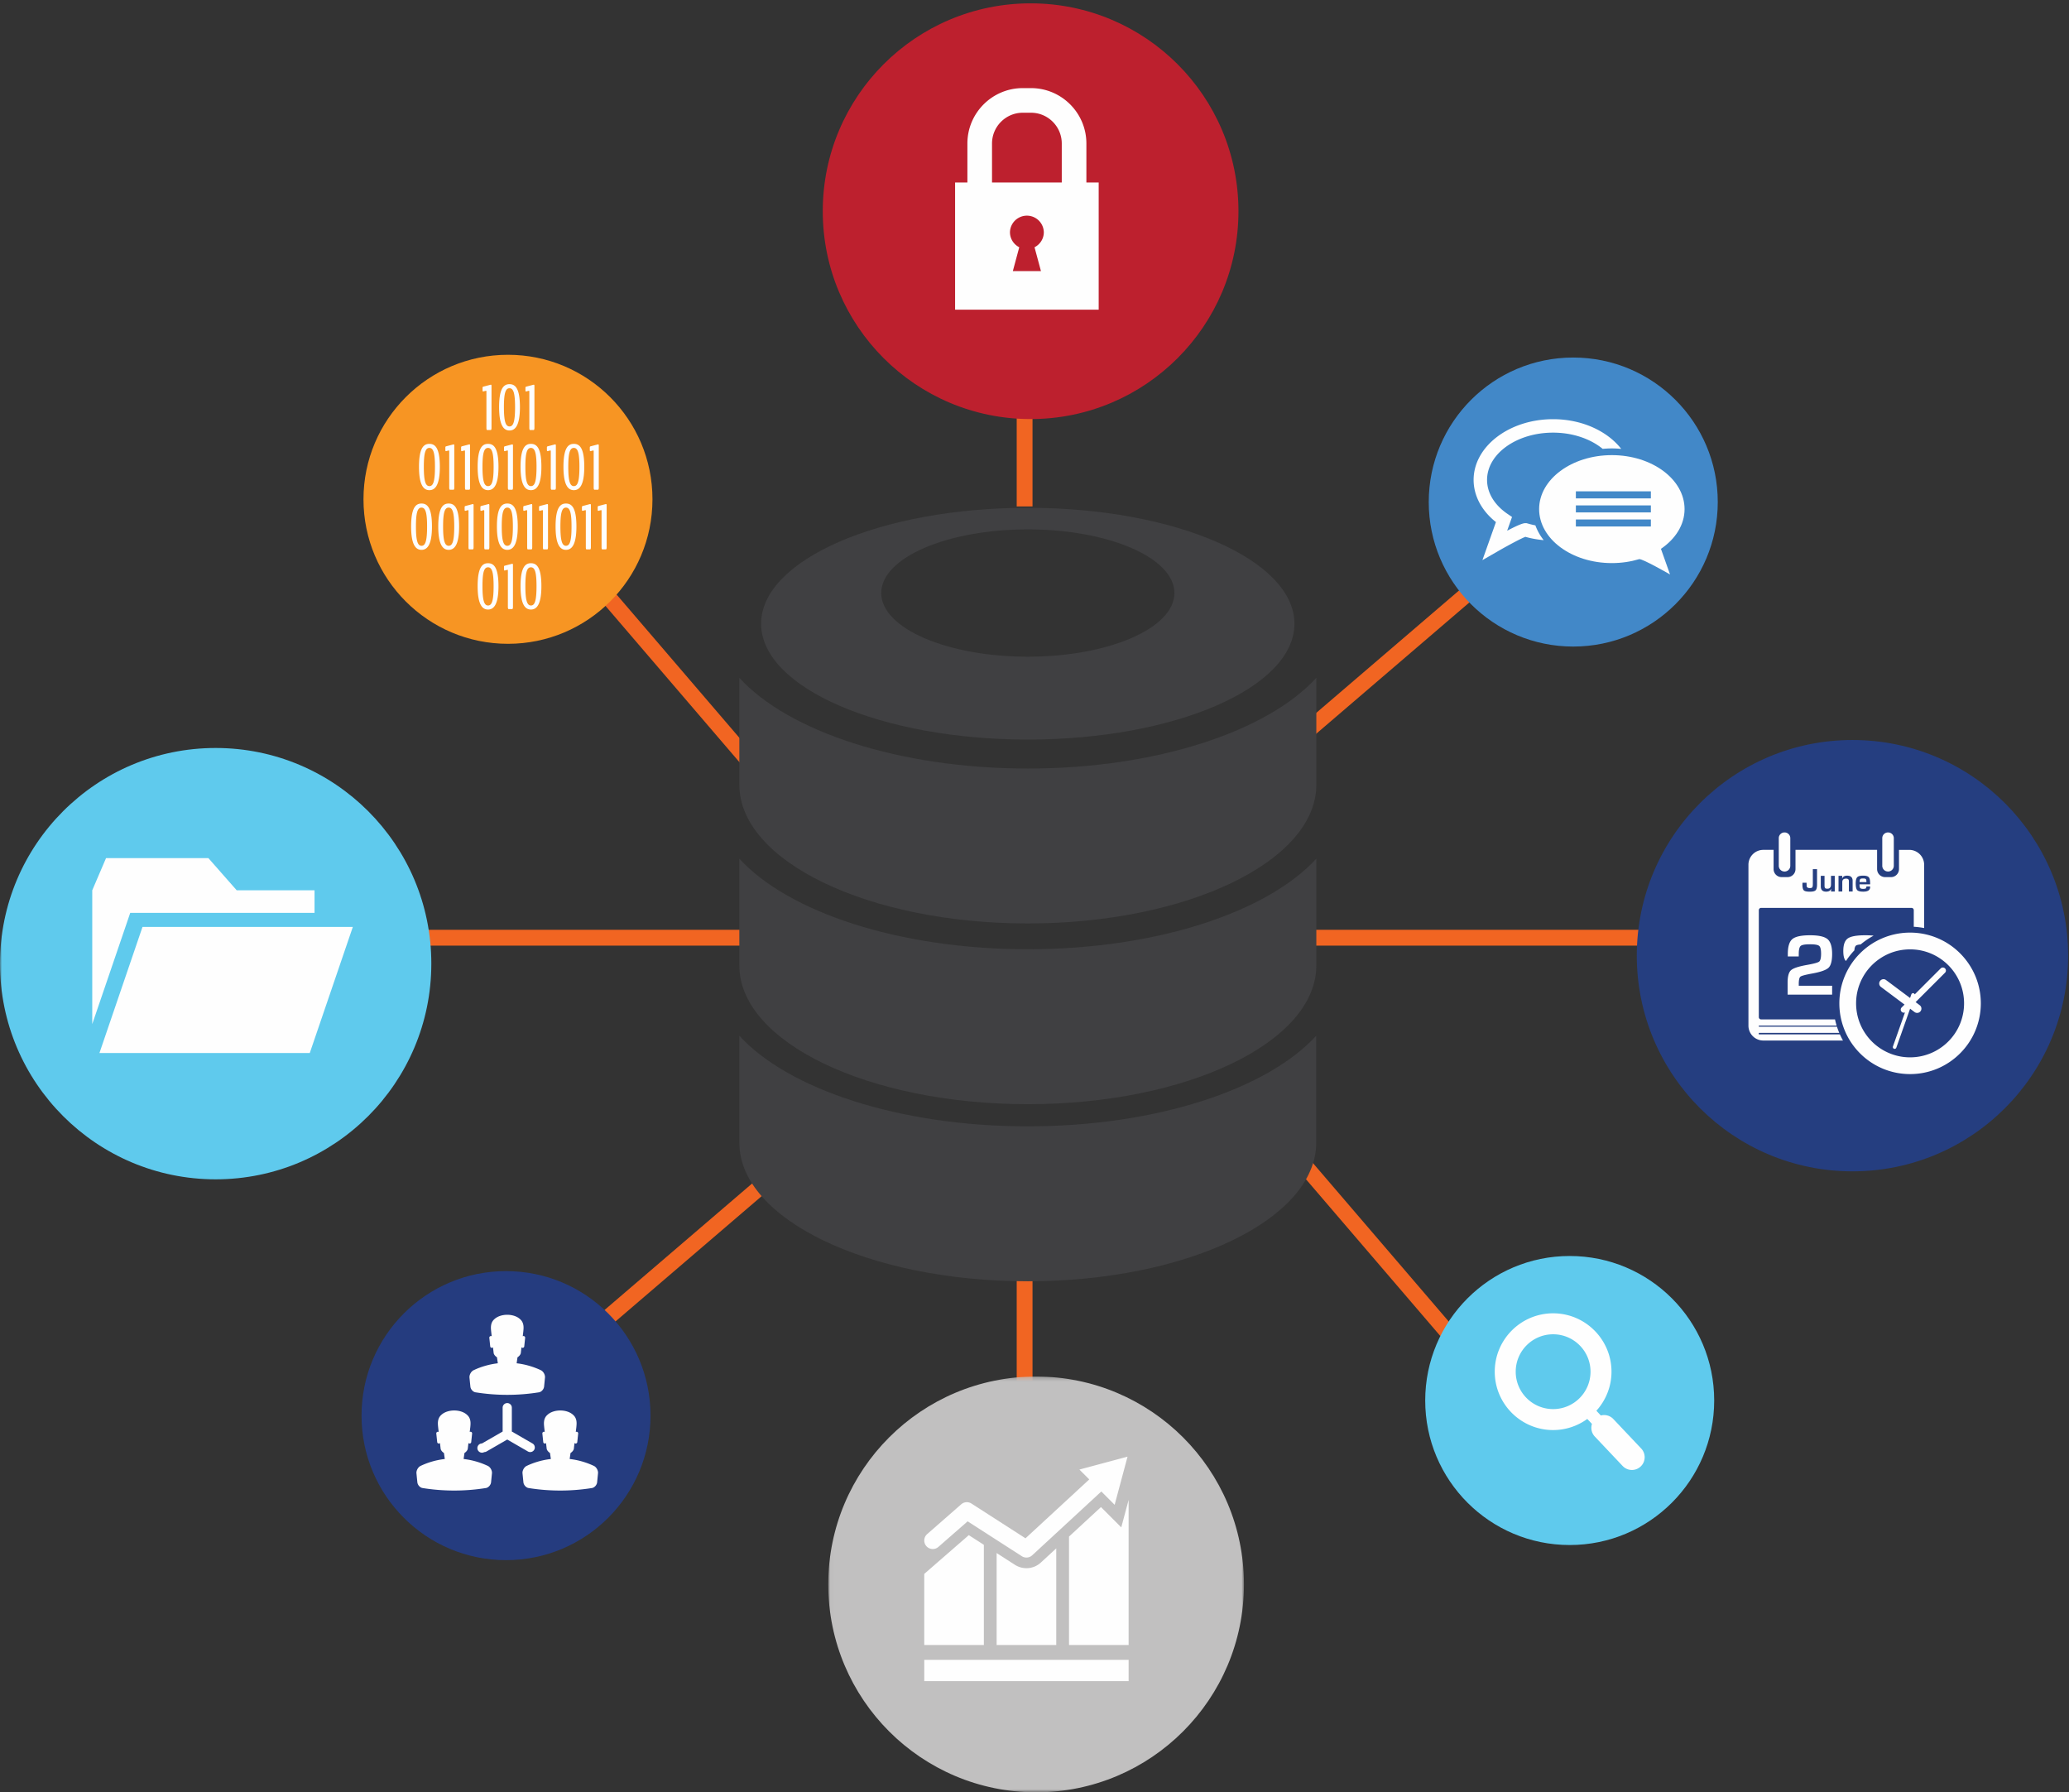 <?xml version="1.0" encoding="UTF-8"?> <svg xmlns="http://www.w3.org/2000/svg" xmlns:xlink="http://www.w3.org/1999/xlink" width="523" height="453" viewBox="0 0 523 453"><rect x="0" y="0" width="523" height="453" fill="#333333" stroke="none"/> <defs> <path id="a" d="M105.091 105.292H.012V.202h105.08v105.09z"></path> <path id="c" d="M0 453h522.78V.845H0z"></path> </defs> <g fill="none" fill-rule="evenodd"> <path stroke="#F16522" stroke-width="4" d="M259 94v34M259 315v34M418 237h-92M385 138l-70 60M195 199l-60-70M135 349l70-60M325 289l60 70M199 237h-92"></path> <g> <path fill="#404042" d="M192.394 157.647c0-16.175 30.19-29.3 67.42-29.3 37.23 0 67.392 13.125 67.392 29.3 0 16.15-30.162 29.27-67.392 29.27s-67.42-13.12-67.42-29.27zm67.42-23.847c-20.473 0-37.056 7.18-37.056 16.088 0 8.88 16.583 16.09 37.056 16.09 20.445 0 37.055-7.21 37.055-16.09 0-8.909-16.61-16.088-37.055-16.088zM332.713 261.775v27.02c0 19.352-32.644 35.04-72.9 35.04-40.281 0-72.926-15.688-72.926-35.04v-27.02c12.31 13.467 40.314 22.9 72.927 22.9 32.586 0 60.585-9.433 72.9-22.9"></path> <path fill="#404042" d="M332.74 171.316v27.021c0 19.347-32.67 35.062-72.926 35.062-40.283 0-72.926-15.715-72.926-35.062v-27.02c12.309 13.494 40.314 22.927 72.926 22.927 32.585 0 60.585-9.433 72.926-22.928"></path> <path fill="#404042" d="M332.74 217.022v26.99c0 19.38-32.67 35.066-72.926 35.066-40.283 0-72.926-15.685-72.926-35.066v-26.99c12.309 13.467 40.314 22.895 72.926 22.895 32.585 0 60.585-9.428 72.926-22.895"></path> <path fill="#BD202E" d="M313.057 53.378c0 29.014-23.52 52.539-52.54 52.539-29.017 0-52.54-23.525-52.54-52.539 0-29.02 23.523-52.533 52.54-52.533 29.02 0 52.54 23.513 52.54 52.533"></path> <g transform="translate(209.355 347.708)"> <mask id="b" fill="#fff"> <use xlink:href="#a"></use> </mask> <path fill="#C1C0C0" d="M105.091 52.734c0 29.034-23.52 52.558-52.54 52.558-29.016 0-52.539-23.524-52.539-52.558C.012 23.714 23.535.201 52.552.201c29.02 0 52.54 23.513 52.54 52.533" mask="url(#b)"></path> </g> <path fill="#4288C8" d="M434.216 126.89c0 20.174-16.362 36.524-36.537 36.524-20.172 0-36.522-16.35-36.522-36.524 0-20.172 16.35-36.525 36.522-36.525 20.175 0 36.537 16.353 36.537 36.525"></path> <path fill="#F79523" d="M164.93 126.196c0 20.173-16.351 36.524-36.525 36.524-20.173 0-36.523-16.35-36.523-36.524 0-20.172 16.35-36.525 36.523-36.525 20.174 0 36.526 16.353 36.526 36.525"></path> <path fill="#FEFEFE" d="M122.96 108.154V98.98c0-.162-.047-.233-.11-.216 0 0-.685.176-.695.176-.111.012-.174-.05-.174-.305v-.612c0-.208.076-.276.184-.3l1.82-.474a.323.323 0 0 1 .102-.017c.102 0 .157.071.157.337v10.585c0 .345-.077.535-.192.535h-.909c-.11 0-.183-.19-.183-.535M130.197 102.895c0-3.463-.388-4.77-1.41-4.77-1.022 0-1.407 1.317-1.407 4.77 0 3.561.417 4.886 1.415 4.886.996 0 1.402-1.3 1.402-4.886m-4.034 0c0-4.8 1.203-5.799 2.624-5.799 1.43 0 2.639.974 2.639 5.799 0 4.7-1.21 5.907-2.639 5.907-1.421 0-2.624-1.207-2.624-5.907M133.805 108.154V98.98c0-.162-.05-.233-.112-.216 0 0-.686.176-.694.176-.114.012-.176-.05-.176-.305v-.612c0-.208.08-.276.184-.3l1.819-.474a.345.345 0 0 1 .102-.017c.106 0 .165.071.165.337v10.585c0 .345-.083.535-.192.535h-.912c-.112 0-.184-.19-.184-.535M109.95 117.98c0-3.462-.392-4.772-1.411-4.772-1.021 0-1.403 1.318-1.403 4.772 0 3.56.411 4.885 1.411 4.885.998 0 1.403-1.299 1.403-4.885m-4.037 0c0-4.802 1.204-5.797 2.626-5.797 1.428 0 2.642.97 2.642 5.797 0 4.703-1.214 5.906-2.642 5.906-1.422 0-2.626-1.203-2.626-5.906M113.557 123.24v-9.174c0-.16-.045-.235-.109-.218 0 0-.688.176-.696.176-.11.015-.173-.049-.173-.305v-.612c0-.208.076-.27.181-.3l1.818-.474c.04-.008.073-.016.108-.016.1 0 .153.073.153.337v10.586c0 .344-.077.535-.188.535h-.909c-.112 0-.185-.191-.185-.535M117.539 123.24v-9.174c0-.16-.047-.235-.113-.218l-.69.176c-.11.015-.177-.049-.177-.305v-.612c0-.208.081-.27.181-.3l1.82-.474c.04-.008.07-.016.106-.016.104 0 .157.073.157.337v10.586c0 .344-.08.535-.192.535h-.909c-.111 0-.183-.191-.183-.535M124.776 117.98c0-3.462-.388-4.772-1.41-4.772-1.02 0-1.404 1.318-1.404 4.772 0 3.56.414 4.885 1.41 4.885 1 0 1.404-1.299 1.404-4.885m-4.036 0c0-4.802 1.208-5.797 2.626-5.797 1.427 0 2.639.97 2.639 5.797 0 4.703-1.212 5.906-2.639 5.906-1.418 0-2.626-1.203-2.626-5.906M128.384 123.24v-9.174c0-.16-.046-.235-.109-.218 0 0-.69.176-.698.176-.111.015-.176-.049-.176-.305v-.612c0-.208.083-.27.185-.3l1.82-.474c.04-.008.074-.016.103-.016.104 0 .162.073.162.337v10.586c0 .344-.083.535-.191.535h-.914c-.107 0-.182-.191-.182-.535M135.621 117.98c0-3.462-.39-4.772-1.412-4.772-1.02 0-1.403 1.318-1.403 4.772 0 3.56.414 4.885 1.41 4.885 1 0 1.405-1.299 1.405-4.885m-4.035 0c0-4.802 1.202-5.797 2.623-5.797 1.43 0 2.644.97 2.644 5.797 0 4.703-1.215 5.906-2.644 5.906-1.421 0-2.623-1.203-2.623-5.906M139.227 123.24v-9.174c0-.16-.045-.235-.11-.218l-.694.176c-.113.015-.177-.049-.177-.305v-.612c0-.208.081-.27.181-.3l1.821-.474c.043-.008.071-.016.107-.016.102 0 .155.073.155.337v10.586c0 .344-.077.535-.191.535h-.91c-.111 0-.182-.191-.182-.535M146.466 117.98c0-3.462-.389-4.772-1.409-4.772-1.025 0-1.408 1.318-1.408 4.772 0 3.56.416 4.885 1.41 4.885 1.002 0 1.407-1.299 1.407-4.885m-4.035 0c0-4.802 1.202-5.797 2.626-5.797 1.426 0 2.637.97 2.637 5.797 0 4.703-1.21 5.906-2.637 5.906-1.424 0-2.626-1.203-2.626-5.906M150.071 123.24v-9.174c0-.16-.046-.235-.109-.218 0 0-.685.176-.695.176-.112.015-.178-.049-.178-.305v-.612c0-.208.082-.27.188-.3l1.819-.474a.508.508 0 0 1 .1-.016c.104 0 .164.073.164.337v10.586c0 .344-.083.535-.19.535h-.912c-.112 0-.187-.191-.187-.535M107.958 133.066c0-3.462-.388-4.772-1.409-4.772-1.022 0-1.407 1.315-1.407 4.772 0 3.558.417 4.883 1.415 4.883.996 0 1.401-1.3 1.401-4.883m-4.035 0c0-4.804 1.204-5.8 2.626-5.8 1.429 0 2.642.972 2.642 5.8 0 4.703-1.213 5.904-2.642 5.904-1.422 0-2.626-1.2-2.626-5.904M114.821 133.066c0-3.462-.39-4.772-1.411-4.772-1.02 0-1.405 1.315-1.405 4.772 0 3.558.414 4.883 1.413 4.883.997 0 1.403-1.3 1.403-4.883m-4.038 0c0-4.804 1.205-5.8 2.627-5.8 1.43 0 2.642.972 2.642 5.8 0 4.703-1.213 5.904-2.642 5.904-1.422 0-2.627-1.2-2.627-5.904M118.428 138.324v-9.176c0-.159-.046-.233-.11-.216 0 0-.688.176-.697.176-.11.015-.173-.05-.173-.305v-.612c0-.208.08-.27.182-.299l1.818-.476c.044-.006.071-.015.107-.015.101 0 .156.071.156.337v10.586c0 .345-.08.536-.192.536h-.908c-.112 0-.183-.191-.183-.536M122.412 138.324v-9.176c0-.159-.05-.233-.114-.216 0 0-.685.176-.693.176-.11.015-.172-.05-.172-.305v-.612c0-.208.078-.27.18-.299l1.819-.476c.041-.006.072-.015.105-.015.103 0 .16.071.16.337v10.586c0 .345-.081.536-.193.536h-.91c-.11 0-.182-.191-.182-.536M129.647 133.066c0-3.462-.39-4.772-1.41-4.772s-1.406 1.315-1.406 4.772c0 3.558.415 4.883 1.412 4.883 1 0 1.404-1.3 1.404-4.883m-4.037 0c0-4.804 1.207-5.8 2.626-5.8 1.43 0 2.641.972 2.641 5.8 0 4.703-1.21 5.904-2.64 5.904-1.42 0-2.627-1.2-2.627-5.904M133.255 138.324v-9.176c0-.159-.045-.233-.111-.216 0 0-.689.176-.697.176-.112.015-.176-.05-.176-.305v-.612c0-.208.083-.27.184-.299l1.82-.476c.04-.006.073-.015.104-.015.106 0 .161.071.161.337v10.586c0 .345-.083.536-.192.536h-.912c-.108 0-.181-.191-.181-.536M137.237 138.324v-9.176c0-.159-.05-.233-.113-.216 0 0-.685.176-.693.176-.113.015-.175-.05-.175-.305v-.612c0-.208.083-.27.183-.299l1.82-.476c.037-.006.074-.015.101-.015.107 0 .164.071.164.337v10.586c0 .345-.083.536-.19.536h-.914c-.108 0-.183-.191-.183-.536M144.472 133.066c0-3.462-.39-4.772-1.41-4.772-1.021 0-1.403 1.315-1.403 4.772 0 3.558.412 4.883 1.41 4.883.999 0 1.403-1.3 1.403-4.883m-4.033 0c0-4.804 1.201-5.8 2.623-5.8 1.43 0 2.644.972 2.644 5.8 0 4.703-1.214 5.904-2.644 5.904-1.422 0-2.623-1.2-2.623-5.904M148.083 138.324v-9.176c0-.159-.047-.233-.11-.216 0 0-.69.176-.697.176-.111.015-.175-.05-.175-.305v-.612c0-.208.08-.27.181-.299l1.818-.476c.044-.006.071-.015.11-.015.102 0 .153.071.153.337v10.586c0 .345-.08.536-.192.536h-.908c-.11 0-.18-.191-.18-.536M152.063 138.324v-9.176c0-.159-.049-.233-.113-.216 0 0-.685.176-.694.176-.109.015-.172-.05-.172-.305v-.612c0-.208.08-.27.18-.299l1.82-.476c.042-.006.072-.015.104-.015.107 0 .16.071.16.337v10.586c0 .345-.08.536-.192.536h-.91c-.11 0-.183-.191-.183-.536M124.773 148.15c0-3.462-.388-4.77-1.409-4.77-1.02 0-1.405 1.315-1.405 4.77 0 3.558.413 4.886 1.41 4.886 1 0 1.404-1.303 1.404-4.886m-4.036 0c0-4.804 1.206-5.8 2.627-5.8 1.426 0 2.639.97 2.639 5.8 0 4.703-1.213 5.907-2.639 5.907-1.421 0-2.627-1.204-2.627-5.907M128.382 153.408v-9.175c0-.157-.048-.232-.11-.217 0 0-.689.176-.697.176-.11.018-.174-.046-.174-.302v-.614c0-.21.08-.273.182-.298l1.82-.473c.043-.012.07-.02.106-.02.102 0 .157.071.157.337v10.586c0 .345-.08.537-.192.537h-.909c-.112 0-.183-.192-.183-.537M135.619 148.15c0-3.462-.388-4.77-1.413-4.77-1.02 0-1.402 1.315-1.402 4.77 0 3.558.415 4.886 1.412 4.886 1 0 1.403-1.303 1.403-4.886m-4.036 0c0-4.804 1.204-5.8 2.623-5.8 1.43 0 2.646.97 2.646 5.8 0 4.703-1.216 5.907-2.646 5.907-1.42 0-2.623-1.204-2.623-5.907"></path> <path fill="#5FCAED" d="M433.313 353.972c0 20.173-16.351 36.524-36.526 36.524-20.173 0-36.523-16.351-36.523-36.524 0-20.172 16.35-36.526 36.523-36.526 20.175 0 36.526 16.354 36.526 36.526"></path> <path fill="#253C7F" d="M164.436 357.792c0 20.173-16.351 36.524-36.527 36.524-20.172 0-36.522-16.35-36.522-36.524 0-20.172 16.35-36.525 36.522-36.525 20.176 0 36.527 16.353 36.527 36.525"></path> <path fill="#253E80" d="M522.779 241.539c0 30.103-24.407 54.51-54.516 54.51-30.108 0-54.515-24.407-54.515-54.51 0-30.104 24.407-54.51 54.515-54.51 30.11 0 54.516 24.406 54.516 54.51"></path> <path fill="#FEFEFE" d="M386.176 132.31l-.31-.082h-.252c-.338 0-1.027 0-4.639 1.909l1.234-3.475-1.086-.74c-3.368-2.288-5.224-5.352-5.224-8.63 0-6.588 7.483-11.946 16.68-11.946 5.004 0 9.487 1.592 12.548 4.099.762-.068 1.53-.11 2.314-.11.803 0 1.592.043 2.371.116-3.51-4.486-9.91-7.505-17.233-7.505-11.071 0-20.08 6.884-20.08 15.346 0 3.994 2.041 7.817 5.643 10.66l-3.417 9.618 3.99-2.293c2.607-1.497 5.801-3.2 6.875-3.598 1.492.427 3.04.697 4.621.838a13.581 13.581 0 0 1-2.098-3.732 21.592 21.592 0 0 1-1.937-.475"></path> <mask id="d" fill="#fff"> <use xlink:href="#c"></use> </mask> <path fill="#FEFEFE" d="M398.345 125.96h18.961v-1.776h-18.96v1.776zm0 3.549h18.961v-1.776h-18.96v1.776zm0 3.562h18.961v-1.78h-18.96v1.78zm27.476-4.398c0-7.526-8.222-13.64-18.38-13.64-10.152 0-18.383 6.114-18.383 13.64 0 7.537 8.23 13.645 18.383 13.645 2.442 0 4.767-.354 6.899-.993.708-.222 7.81 3.865 7.81 3.865l-2.299-6.474c3.662-2.492 5.97-6.062 5.97-10.043z" mask="url(#d)"></path> <path fill="#5FCAED" d="M109.03 243.558c0 30.104-24.406 54.51-54.515 54.51C24.407 298.069 0 273.663 0 243.559s24.407-54.51 54.515-54.51c30.11 0 54.516 24.406 54.516 54.51" mask="url(#d)"></path> <path fill="#FEFEFE" d="M89.186 234.283L78.305 266.14H25.139l10.88-31.857z" mask="url(#d)"></path> <path fill="#FEFEFE" d="M32.306 232.524l.612-1.8h46.591v-5.706H59.834l-7.157-8.135H26.805l-3.487 8.135v33.818zM283.43 386.035l-5.13-5.132-8.074 7.458v27.407h15.066v-36.67zM256.548 395.496l-4.62-2.971v23.244h15.068V391.34l-3.888 3.585a5.352 5.352 0 0 1-3.649 1.424 5.403 5.403 0 0 1-2.91-.854M248.701 390.449l-3.813-2.45-11.257 9.798v17.97h15.07zM233.632 424.893h51.662v-5.383h-51.662z" mask="url(#d)"></path> <path fill="#FEFEFE" d="M237.202 390.977l7.397-6.468 13.696 8.812a2.158 2.158 0 0 0 2.627-.23l17.469-16.128 3.368 3.37 3.262-12.174-12.171 3.263 2.494 2.495-16.12 14.88-13.661-8.786a2.167 2.167 0 0 0-2.587.193l-8.61 7.533a2.155 2.155 0 0 0-.2 3.038 2.154 2.154 0 0 0 3.036.202M263.13 68.515h-7.105l1.621-6.022c-1.387-.708-2.348-2.134-2.348-3.798a4.28 4.28 0 0 1 8.558 0c0 1.664-.959 3.09-2.348 3.798l1.622 6.022zm-12.368-32.243c0-4.29 3.49-7.78 7.778-7.78h2.072c4.29 0 7.78 3.49 7.78 7.78v9.851h-17.63v-9.85zm23.854 9.851v-9.85c0-7.722-6.284-14.003-14.004-14.003h-2.072c-7.718 0-14.002 6.28-14.002 14.002v9.851h-3.11v32.149h36.298V46.123h-3.11zM392.596 356.14c-5.22 0-9.454-4.232-9.454-9.452s4.234-9.454 9.454-9.454c5.22 0 9.455 4.233 9.455 9.454 0 5.22-4.235 9.453-9.455 9.453m22.258 9.951l-7.044-7.449a3.206 3.206 0 0 0-3.15-.887l-1.127-1.198c2.365-2.616 3.819-6.073 3.819-9.87 0-8.136-6.619-14.756-14.756-14.756-8.136 0-14.755 6.62-14.755 14.756s6.619 14.753 14.755 14.753a14.68 14.68 0 0 0 8.634-2.811l1.184 1.25c-.343 1.082-.121 2.31.716 3.192l7.041 7.449a3.233 3.233 0 0 0 2.345 1.006 3.22 3.22 0 0 0 2.338-5.435M470.184 240.949a17.836 17.836 0 0 0-5.234 12.642 17.84 17.84 0 0 0 5.234 12.642 17.834 17.834 0 0 0 12.643 5.237c4.94 0 9.41-2 12.641-5.237a17.837 17.837 0 0 0 5.242-12.642c0-4.936-2.007-9.406-5.242-12.642a17.83 17.83 0 0 0-12.64-5.237 17.854 17.854 0 0 0-12.644 5.237zm22.293 2.992a13.78 13.78 0 0 0-4.43-2.963 13.54 13.54 0 0 0-5.22-1.03c-1.848 0-3.612.362-5.216 1.03a13.844 13.844 0 0 0-4.433 2.963 13.747 13.747 0 0 0-2.96 4.43 13.606 13.606 0 0 0-1.035 5.22c0 1.847.368 3.613 1.034 5.218a13.658 13.658 0 0 0 7.394 7.391 13.535 13.535 0 0 0 5.216 1.037c1.853 0 3.613-.368 5.22-1.037a13.604 13.604 0 0 0 4.43-2.963 13.587 13.587 0 0 0 3.998-9.646c0-1.849-.37-3.612-1.035-5.22a13.676 13.676 0 0 0-2.963-4.43zm-20.687-21.006h-1.723c0-.378.052-.627.156-.74.107-.118.338-.168.694-.168.362 0 .597.043.708.138.108.1.165.296.165.616v.154zm-7.05-1.572h.942l-.031.666.018.005c.184-.473.596-.715 1.234-.715.938 0 1.404.436 1.404 1.305v2.695h-.946v-2.532l-.022-.278c-.048-.296-.274-.442-.693-.442-.638 0-.955.3-.955.905v2.347h-.95v-3.956zm-.954 0v3.956h-.948l.052-.677-.016-.005c-.184.485-.609.722-1.275.722-.893 0-1.345-.448-1.345-1.337v-2.659h.95v2.43c0 .332.048.554.14.662.091.105.288.157.585.157.606 0 .91-.36.91-1.088v-2.16h.947zm-4.477-1.696v3.905c0 .725-.12 1.206-.36 1.44-.234.237-.726.355-1.46.355-.784 0-1.29-.11-1.52-.337-.239-.231-.355-.733-.355-1.502l.016-.418h1.022c.012.21.023.366.023.47 0 .102.006.222.012.362.018.337.288.513.818.513.309 0 .513-.063.604-.19.087-.119.136-.4.136-.828v-3.77h1.064zm12.475 4.387h.95l-.003.156c0 .765-.58 1.15-1.735 1.15-.786 0-1.298-.133-1.543-.4-.243-.268-.366-.835-.366-1.7 0-.77.132-1.286.386-1.553.248-.26.748-.395 1.486-.395.707 0 1.175.132 1.414.388.239.26.358.769.358 1.524l.003.288h-2.677c-.008.09-.008.147-.008.172 0 .385.06.646.178.774.119.124.359.194.719.194.345 0 .577-.04.68-.117.107-.073.158-.231.158-.48zm-8.66 25.096v2.235H451.87v-3.03c0-1.566.281-2.61.847-3.127.564-.515 1.901-.963 4.018-1.341 1.75-.309 2.79-.591 3.118-.852.32-.265.478-.927.478-2 0-1.032-.158-1.685-.478-1.962-.328-.277-1.097-.41-2.31-.41-1.255 0-2.037.133-2.368.414-.324.281-.487.95-.487 2.034l-.01.631h-2.758v-.622c0-1.865.384-3.126 1.15-3.77.77-.646 2.262-.967 4.485-.967 2.164 0 3.634.327 4.407.98.773.655 1.163 1.903 1.163 3.731 0 1.733-.298 2.89-.887 3.476-.588.58-1.945 1.074-4.072 1.466-1.753.318-2.769.585-3.057.811-.283.22-.42.853-.42 1.9v.403h8.436zm-12.044-38.757h.03c.792 0 1.44.65 1.44 1.442v6.989c0 .796-.648 1.445-1.44 1.445h-.03a1.444 1.444 0 0 1-1.442-1.445v-6.989c0-.792.645-1.442 1.442-1.442zm26.167 0h.023c.796 0 1.444.65 1.444 1.442v6.989c0 .796-.648 1.445-1.444 1.445h-.023a1.445 1.445 0 0 1-1.448-1.445v-6.989c0-.792.644-1.442 1.448-1.442zm6.513 19.647v4.198c.892.048 1.766.154 2.624.317v-16.004a3.766 3.766 0 0 0-3.757-3.751h-2.602v4.859c0 1.118-.91 2.026-2.02 2.026h-1.49a2.026 2.026 0 0 1-2.024-2.026v-4.86h-20.627v4.86a2.03 2.03 0 0 1-2.024 2.026h-1.488a2.029 2.029 0 0 1-2.023-2.026v-4.86h-2.603a3.761 3.761 0 0 0-3.756 3.752v40.68a3.762 3.762 0 0 0 3.756 3.757h20.139c-.28-.506-.54-1.029-.78-1.558h-20.492v-.374h20.332a20.195 20.195 0 0 1-.577-1.558h-19.755v-.287h19.665a18.31 18.31 0 0 1-.402-1.56h-18.688a.58.58 0 0 1-.575-.577V230.04c0-.32.26-.58.575-.58h38.016c.32 0 .576.26.576.58zm-17.144 12.847a1.825 1.825 0 0 1-.187-.22c-.318-.45-.481-1.22-.481-2.301 0-1.584.373-2.639 1.129-3.177.748-.538 2.222-.806 4.409-.806.804 0 1.508.03 2.122.1a19.7 19.7 0 0 0-3.268 2.215c-.577.052-.963.14-1.157.28-.248.172-.388.576-.436 1.219-.781.829-1.5 1.726-2.13 2.69zm16.532 8.434a.422.422 0 0 1 .232-.256.443.443 0 0 1 .349-.024.473.473 0 0 1 .257.235c.008.014.02.03.022.045l6.563-6.566a.78.78 0 0 1 1.089 0c.151.154.23.354.23.547a.758.758 0 0 1-.23.546l-7.43 7.43 1.029.78c.24.178.387.434.427.71a1.088 1.088 0 0 1-1.724 1.027l-1.13-.85-3.483 9.847a.459.459 0 0 1-.23.259.45.45 0 0 1-.606-.215.454.454 0 0 1-.02-.347l3.04-8.595a.785.785 0 0 1-.296.056.753.753 0 0 1-.54-.229.747.747 0 0 1-.23-.54c0-.203.075-.393.23-.55l.732-.73-5.966-4.46a1.095 1.095 0 0 1-.428-.718c-.038-.27.027-.558.208-.802.176-.239.44-.384.714-.425.273-.036.564.024.802.21l6.068 4.53.321-.915zM123.355 370.52a19.52 19.52 0 0 0-6.16-1.765c.071-.51.139-1.014.212-1.515.473-.305.813-.75.842-1.122l.166-1.404c.062.07.15.12.25.128a.408.408 0 0 0 .451-.363l.223-2.16a.409.409 0 0 0-.602-.402c.05-.411.095-.822.15-1.233.033-.566.31-2.065-.775-3.038-1.568-1.539-5.025-1.539-6.597 0-1.084.973-.806 2.472-.768 3.038l.144 1.233a.411.411 0 0 0-.604.402l.226 2.16c.023.224.22.387.447.363a.387.387 0 0 0 .255-.128c.055.47.11.936.162 1.404.033.372.373.816.846 1.122l.211 1.515c-2.124.248-4.21.832-6.16 1.765-.63.33-1.068 1.182-1.003 1.843.074.76.149 1.52.229 2.282.067.659.635 1.314 1.264 1.44a50.743 50.743 0 0 0 16.102 0c.63-.126 1.194-.781 1.265-1.44.076-.762.154-1.522.228-2.282.063-.661-.375-1.513-1.004-1.843M150.162 370.52a19.503 19.503 0 0 0-6.16-1.765c.07-.51.14-1.014.217-1.515.472-.305.808-.75.843-1.122.051-.468.109-.933.162-1.404a.405.405 0 0 0 .7-.235l.227-2.16a.411.411 0 0 0-.603-.402c.047-.411.099-.822.145-1.233.036-.566.317-2.065-.767-3.038-1.575-1.539-5.031-1.539-6.6 0-1.085.973-.807 2.472-.768 3.038.046.411.093.822.143 1.233a.41.41 0 0 0-.602.402l.224 2.16a.404.404 0 0 0 .444.363.388.388 0 0 0 .257-.128l.163 1.404c.036.372.374.816.845 1.122.07.501.14 1.004.213 1.515-2.125.248-4.21.832-6.162 1.765-.628.33-1.069 1.182-1.005 1.843l.23 2.282c.07.659.637 1.314 1.265 1.44a50.75 50.75 0 0 0 16.103 0c.628-.126 1.195-.781 1.265-1.44.076-.762.154-1.522.226-2.282.066-.661-.37-1.513-1.005-1.843M136.759 346.33a19.839 19.839 0 0 0-6.161-1.767c.07-.503.14-1.01.214-1.513.473-.302.81-.748.843-1.116l.162-1.406a.44.44 0 0 0 .256.127.41.41 0 0 0 .447-.366l.222-2.16a.404.404 0 0 0-.6-.399c.046-.413.098-.822.144-1.236.04-.56.319-2.066-.769-3.033-1.57-1.542-5.028-1.542-6.595 0-1.086.967-.808 2.473-.769 3.033.046.414.097.823.142 1.236a.407.407 0 0 0-.602.4l.225 2.16a.41.41 0 0 0 .446.365.43.43 0 0 0 .256-.127l.161 1.406c.035.368.371.814.846 1.116.071.503.141 1.009.21 1.513-2.122.255-4.208.84-6.157 1.767-.63.332-1.07 1.187-1.006 1.846.074.762.15 1.521.23 2.281.067.664.635 1.316 1.262 1.438 5.343.86 10.763.86 16.103 0 .632-.122 1.196-.774 1.267-1.438.078-.76.153-1.52.225-2.28.066-.66-.372-1.515-1.002-1.847" mask="url(#d)"></path> <path fill="#FEFEFE" d="M134.605 364.827l-5.223-3.015v-6.029c0-.644-.52-1.163-1.164-1.163a1.16 1.16 0 0 0-1.162 1.163v6.029l-5.224 3.015a1.166 1.166 0 1 0 .585 2.177c.197 0 .4-.051.579-.158l5.222-3.013 5.223 3.013c.182.107.384.158.584.158.401 0 .794-.212 1.01-.585.317-.555.13-1.27-.43-1.592" mask="url(#d)"></path> </g> </g> </svg> 